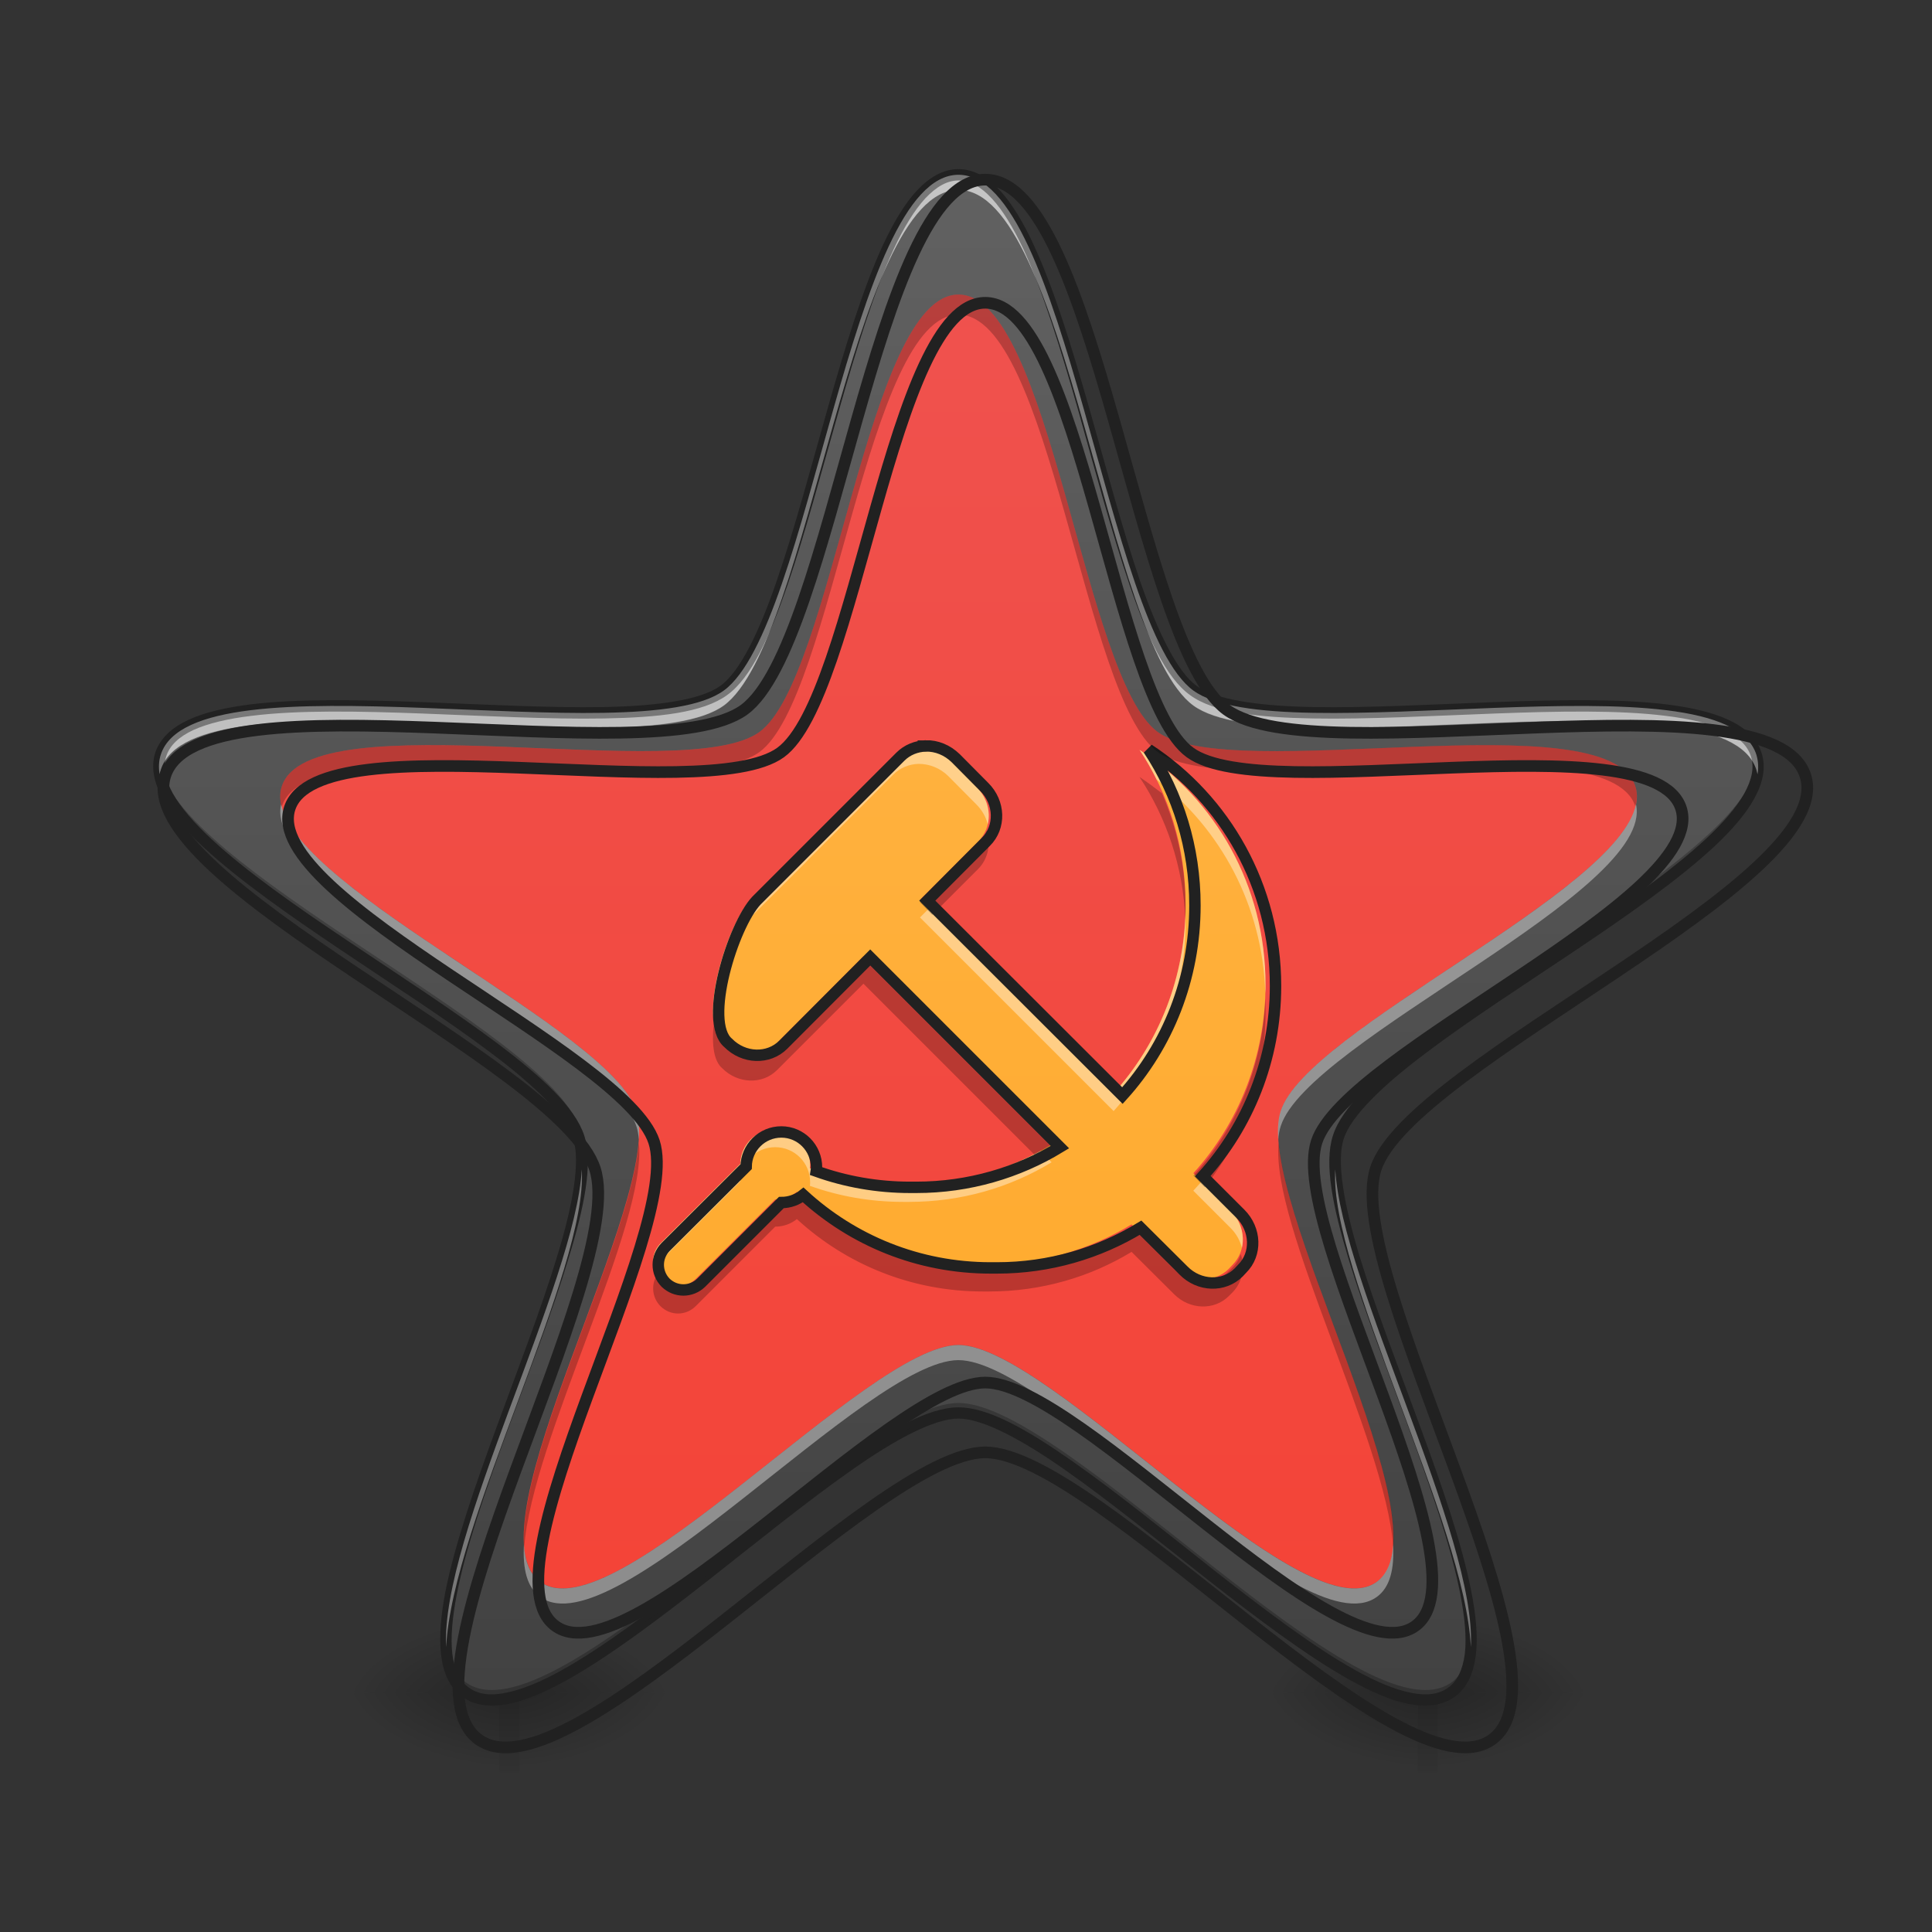 <svg height="32pt" viewBox="0 0 32 32" width="32pt" xmlns="http://www.w3.org/2000/svg" xmlns:xlink="http://www.w3.org/1999/xlink"><rect x="0" y="0" width="32" height="32" fill="#333333" stroke="none"/><linearGradient id="a"><stop offset="0" stop-opacity=".314"/><stop offset=".222" stop-opacity=".275"/><stop offset="1" stop-opacity="0"/></linearGradient><radialGradient id="b" cx="450.909" cy="189.579" gradientTransform="matrix(0 -.078 -.141 -0 34.931 63.595)" gradientUnits="userSpaceOnUse" r="21.167" xlink:href="#a"/><radialGradient id="c" cx="450.909" cy="189.579" gradientTransform="matrix(-0 .078 .141 0 -18.062 -7.527)" gradientUnits="userSpaceOnUse" r="21.167" xlink:href="#a"/><radialGradient id="d" cx="450.909" cy="189.579" gradientTransform="matrix(-0 -.078 .141 -0 -18.062 63.595)" gradientUnits="userSpaceOnUse" r="21.167" xlink:href="#a"/><radialGradient id="e" cx="450.909" cy="189.579" gradientTransform="matrix(0 .078 -.141 0 34.931 -7.527)" gradientUnits="userSpaceOnUse" r="21.167" xlink:href="#a"/><linearGradient id="f"><stop offset="0" stop-opacity=".275"/><stop offset="1" stop-opacity="0"/></linearGradient><linearGradient id="g" gradientTransform="matrix(.013 0 0 .063 7.173 13.439)" gradientUnits="userSpaceOnUse" x1="255.323" x2="255.323" xlink:href="#f" y1="233.5" y2="254.667"/><radialGradient id="h" cx="450.909" cy="189.579" gradientTransform="matrix(0 -.078 -.141 -0 50.146 63.595)" gradientUnits="userSpaceOnUse" r="21.167" xlink:href="#a"/><radialGradient id="i" cx="450.909" cy="189.579" gradientTransform="matrix(-0 .078 .141 0 -2.847 -7.527)" gradientUnits="userSpaceOnUse" r="21.167" xlink:href="#a"/><radialGradient id="j" cx="450.909" cy="189.579" gradientTransform="matrix(-0 -.078 .141 -0 -2.847 63.595)" gradientUnits="userSpaceOnUse" r="21.167" xlink:href="#a"/><radialGradient id="k" cx="450.909" cy="189.579" gradientTransform="matrix(0 .078 -.141 0 50.146 -7.527)" gradientUnits="userSpaceOnUse" r="21.167" xlink:href="#a"/><linearGradient id="l" gradientTransform="matrix(.013 0 0 .063 22.388 13.439)" gradientUnits="userSpaceOnUse" x1="255.323" x2="255.323" xlink:href="#f" y1="233.5" y2="254.667"/><linearGradient id="m" gradientUnits="userSpaceOnUse" x1="15.877" x2="15.877" y1="28.034" y2="2.896"><stop offset="0" stop-color="#f44336"/><stop offset="1" stop-color="#ef5350"/></linearGradient><linearGradient id="n" gradientUnits="userSpaceOnUse" x1="15.877" x2="15.877" y1="28.034" y2="2.896"><stop offset="0" stop-color="#424242"/><stop offset="1" stop-color="#616161"/></linearGradient><linearGradient id="o" gradientUnits="userSpaceOnUse" x1="15.877" x2="15.877" y1="28.034" y2="2.896"><stop offset="0" stop-color="#ffa726"/><stop offset="1" stop-color="#ffb74d"/></linearGradient><path d="m8.602 28.035h2.645v-1.324h-2.645zm0 0" fill="url(#b)"/><path d="m8.27 28.035h-2.648v1.32h2.648zm0 0" fill="url(#c)"/><path d="m8.27 28.035h-2.648v-1.324h2.648zm0 0" fill="url(#d)"/><path d="m8.602 28.035h2.645v1.32h-2.645zm0 0" fill="url(#e)"/><path d="m8.27 27.703h.332v1.652h-.332zm0 0" fill="url(#g)"/><path d="m23.816 28.035h2.645v-1.324h-2.645zm0 0" fill="url(#h)"/><path d="m23.484 28.035h-2.645v1.32h2.645zm0 0" fill="url(#i)"/><path d="m23.484 28.035h-2.645v-1.324h2.645zm0 0" fill="url(#j)"/><path d="m23.816 28.035h2.645v1.32h-2.645zm0 0" fill="url(#k)"/><path d="m23.484 27.703h.332v1.652h-.332zm0 0" fill="url(#l)"/><path d="m15.875 2.895c1.785 0 2.449 7.492 3.891 8.543 1.441 1.047 8.773-.637 9.324 1.059.551 1.695-6.371 4.641-6.922 6.336-.551 1.695 3.316 8.148 1.875 9.195-1.445 1.047-6.383-4.625-8.168-4.625-1.781 0-6.723 5.672-8.164 4.625-1.441-1.047 2.426-7.5 1.875-9.195-.551-1.695-7.473-4.641-6.922-6.336.551-1.695 7.883-.012 9.324-1.059 1.441-1.051 2.105-8.543 3.887-8.543zm0 0" fill="url(#m)"/><path d="m15.875 2.895c-1.781 0-2.445 7.492-3.887 8.543-1.441 1.047-8.773-.637-9.324 1.059-.551 1.695 6.371 4.641 6.922 6.336.551 1.695-3.316 8.148-1.875 9.195 1.441 1.047 6.383-4.625 8.164-4.625 1.785 0 6.727 5.672 8.168 4.625 1.441-1.047-2.426-7.5-1.875-9.195.551-1.695 7.473-4.641 6.922-6.336-.551-1.695-7.883-.012-9.324-1.059-1.441-1.051-2.105-8.543-3.891-8.543zm0 1.984c1.516 0 2.078 6.359 3.301 7.246 1.223.891 7.441-.539 7.91.898.465 1.438-5.406 3.938-5.871 5.375-.469 1.441 2.812 6.914 1.59 7.801-1.227.891-5.414-3.922-6.93-3.922-1.512 0-5.703 4.812-6.926 3.922-1.223-.887 2.059-6.359 1.59-7.801-.469-1.438-6.34-3.938-5.871-5.375s6.688-.008 7.91-.898c1.223-.887 1.785-7.246 3.297-7.246zm0 0" fill="url(#n)"/><path d="m15.875 2.812c-1.781 0-2.445 7.492-3.887 8.543-1.441 1.047-8.773-.637-9.324 1.059-.039.117-.039.238-.012.367.004-.012.008-.023.012-.039.551-1.695 7.883-.012 9.324-1.059 1.441-1.047 2.105-8.539 3.887-8.539 1.785 0 2.449 7.492 3.891 8.539s8.773-.637 9.324 1.059c.004.016.008.027.012.039.027-.129.023-.25-.012-.367-.551-1.695-7.883-.012-9.324-1.059-1.441-1.051-2.105-8.543-3.891-8.543zm-6.242 16.516c-.137 1.914-2.371 6.102-2.242 7.906.129-2.074 2.387-6.285 2.242-7.906zm12.488 0c-.145 1.621 2.113 5.832 2.238 7.906.133-1.805-2.102-5.992-2.238-7.906zm0 0" fill="#fff" fill-opacity=".392"/><path d="m2.637 12.613c-.207 1.711 6.41 4.562 6.949 6.219.031.094.047.203.051.324.008-.188-.008-.352-.051-.488-.523-1.605-6.75-4.328-6.949-6.055zm26.477 0c-.195 1.727-6.422 4.449-6.945 6.055-.043.137-.059.301-.051.488.004-.121.02-.23.051-.324.539-1.656 7.156-4.508 6.945-6.219zm-13.238 10.625c-1.781 0-6.723 5.672-8.164 4.625-.215-.156-.309-.43-.324-.785-.012.438.078.77.324.949 1.441 1.047 6.383-4.625 8.164-4.625 1.785 0 6.727 5.672 8.168 4.625.242-.18.336-.512.32-.949-.012.355-.109.629-.32.785-1.441 1.047-6.383-4.625-8.168-4.625zm0 0" fill-opacity=".235"/><path d="m15.875 2.801c-.254 0-.484.137-.688.355s-.383.523-.555.887c-.34.73-.633 1.703-.918 2.703-.285 1.004-.559 2.039-.852 2.883-.289.844-.609 1.5-.93 1.73-.32.234-1.043.336-1.934.352-.895.016-1.961-.043-3.004-.082-1.043-.039-2.059-.059-2.855.039-.398.051-.746.129-1.016.254s-.469.301-.551.543c-.078.246-.02.504.125.766s.379.527.672.801c.59.547 1.422 1.129 2.289 1.711.863.582 1.766 1.16 2.477 1.699.715.535 1.238 1.043 1.359 1.418.121.379-.004 1.098-.266 1.949-.258.855-.645 1.852-1.004 2.832-.359.977-.691 1.938-.848 2.727-.074.395-.105.75-.07 1.043.035.297.141.543.348.691.207.152.473.176.766.121.293-.059.617-.199.969-.395.703-.391 1.512-1.004 2.332-1.645.82-.645 1.652-1.32 2.383-1.832.73-.516 1.375-.855 1.77-.855.398 0 1.039.34 1.773.855.73.512 1.562 1.188 2.379 1.832.82.641 1.633 1.254 2.336 1.645.352.195.676.336.969.395.293.055.559.031.766-.121.207-.148.312-.395.348-.691.035-.293.004-.648-.074-1.043-.152-.789-.484-1.75-.844-2.727-.359-.98-.746-1.977-1.008-2.832-.258-.852-.387-1.57-.262-1.949.121-.375.645-.883 1.359-1.418.711-.539 1.609-1.117 2.477-1.699.867-.582 1.699-1.164 2.289-1.711.293-.273.527-.539.672-.801.145-.262.203-.52.121-.766-.078-.242-.277-.418-.547-.543-.27-.125-.617-.203-1.016-.254-.797-.098-1.812-.078-2.855-.039-1.043.039-2.109.098-3.004.082-.895-.016-1.613-.117-1.934-.352-.32-.23-.641-.887-.934-1.73-.289-.844-.562-1.879-.848-2.883-.285-1-.582-1.973-.922-2.703-.168-.363-.352-.668-.551-.887-.203-.219-.434-.355-.691-.355zm0 .188c.191 0 .371.102.551.297.184.195.355.484.523.836.328.711.625 1.676.91 2.676.281 1.004.559 2.039.852 2.895.293.855.598 1.531 1 1.82.398.293 1.137.371 2.039.387.906.016 1.977-.043 3.016-.082 1.039-.039 2.051-.059 2.824.039.391.047.719.125.961.234.242.113.391.254.449.434.059.18.02.383-.109.617-.129.23-.352.488-.637.754-.574.531-1.402 1.113-2.266 1.691-.863.578-1.762 1.16-2.484 1.703-.723.547-1.273 1.043-1.426 1.516-.152.469 0 1.195.262 2.059.266.867.652 1.863 1.012 2.84.359.977.688 1.934.836 2.703.074.383.105.719.074.984-.035.262-.121.449-.273.559-.156.113-.359.141-.621.086-.262-.051-.57-.18-.914-.371-.684-.379-1.488-.988-2.309-1.629-.816-.645-1.648-1.32-2.391-1.84-.738-.516-1.383-.887-1.879-.887-.492 0-1.137.371-1.879.887-.738.52-1.57 1.195-2.387 1.84-.82.641-1.625 1.25-2.309 1.629-.344.191-.656.32-.918.371-.258.055-.465.027-.617-.086-.152-.109-.242-.297-.273-.559-.031-.266 0-.602.074-.984.148-.77.477-1.727.836-2.703s.746-1.973 1.008-2.84c.266-.863.418-1.59.266-2.059-.156-.473-.703-.969-1.426-1.516-.723-.543-1.621-1.125-2.484-1.703-.867-.578-1.695-1.16-2.266-1.691-.285-.266-.508-.523-.637-.754-.129-.234-.168-.438-.109-.617.059-.18.207-.32.449-.434.242-.109.57-.188.961-.234.773-.098 1.785-.078 2.824-.039 1.039.039 2.109.098 3.012.082.906-.016 1.641-.094 2.043-.387.402-.289.703-.965 1-1.82.293-.855.566-1.891.852-2.895.285-1 .578-1.965.91-2.676.164-.352.34-.641.52-.836.184-.195.363-.297.551-.297zm0 0" fill="#212121"/><path d="m15.215 12.363c-.152.004-.305.062-.418.176l-2.367 2.367c-.387.414-.875 1.988-.465 2.336.258.262.664.273.906.031l1.43-1.434 3.117 3.117c-.688.418-1.496.66-2.359.66h-.102c-.543 0-1.062-.094-1.543-.266.004-.023.004-.043.004-.062 0-.32-.258-.582-.578-.582-.316 0-.574.254-.578.57l-1.324 1.32c-.16.164-.16.422 0 .586.164.16.422.16.586 0l1.316-1.316c.137 0 .262-.047.359-.125.812.746 1.891 1.199 3.082 1.199h.102c.863 0 1.672-.242 2.359-.66l.707.703c.258.262.664.273.906.031l.055-.059c.246-.242.23-.648-.027-.906l-.617-.617c.742-.82 1.195-1.918 1.195-3.125 0-1.633-.828-3.062-2.086-3.887.484.734.762 1.613.762 2.562 0 1.207-.449 2.305-1.191 3.125l-3.207-3.203.961-.965c.246-.242.234-.648-.027-.906l-.465-.469c-.141-.137-.316-.207-.492-.203zm0 0" fill="url(#o)"/><path d="m15.215 12.363c-.152.004-.305.062-.418.176l-2.367 2.367c-.305.324-.676 1.379-.613 1.98.047-.605.352-1.414.613-1.691l.91-.906.055-.059 1.402-1.402c.113-.113.266-.172.418-.176.176 0 .352.066.492.203l.465.469c.098.098.16.211.188.332.051-.211-.012-.449-.188-.621l-.465-.469c-.141-.137-.316-.207-.492-.203zm3.66.059c.105.156.199.32.281.488 1.062.816 1.758 2.094 1.801 3.539.004-.047.004-.094.004-.141 0-1.633-.828-3.062-2.086-3.887zm-3.492 2.629-.145.145 3.207 3.207c.742-.824 1.191-1.918 1.191-3.125 0-.051 0-.098 0-.148-.035 1.152-.48 2.191-1.191 2.98zm-2.543 3.656c-.316 0-.574.254-.578.57l-1.324 1.32c-.117.121-.148.289-.094.438.02-.055.051-.105.094-.148l1.324-1.32c.004-.316.262-.566.578-.566.32 0 .578.258.578.578 0 .02 0 .043-.004.062.48.172 1 .266 1.543.266h.102c.863 0 1.672-.238 2.359-.656l-.184-.188c-.645.355-1.387.555-2.176.555h-.102c-.543 0-1.062-.094-1.543-.27.004-.02.004-.039.004-.059 0-.32-.258-.582-.578-.582zm7.062.863c-.047.051-.09.102-.137.152l.617.617c.098.098.16.215.188.332.047-.211-.016-.449-.188-.621zm0 0" fill="#fff" fill-opacity=".392"/><path d="m18.875 12.871c.449.68.723 1.488.758 2.359.004-.066.004-.137.004-.203 0-.672-.141-1.309-.391-1.887-.121-.094-.242-.184-.371-.27zm-2.531.887c-.031.082-.078.16-.145.223l-.961.965.203.207.758-.758c.172-.172.215-.418.145-.637zm-2.043 2.125-1.43 1.43c-.242.242-.648.23-.906-.027-.078-.066-.121-.172-.145-.309-.031.324 0 .598.145.719.258.258.664.27.906.027l1.43-1.43 2.855 2.855c.09-.047.176-.098.262-.148zm6.656.672c-.047 1.125-.488 2.145-1.191 2.918l.188.191c.633-.793 1.008-1.805 1.008-2.902 0-.07 0-.141-.004-.207zm-7.758 3.227c-.098.078-.223.125-.359.125l-1.316 1.316c-.164.164-.422.164-.586 0-.027-.027-.047-.055-.066-.086-.09.156-.066.363.066.496.164.164.422.164.586 0l1.316-1.316c.137 0 .262-.047.359-.125.812.746 1.891 1.199 3.082 1.199h.102c.863 0 1.672-.238 2.359-.656l.707.703c.258.258.664.27.906.027l.055-.055c.168-.168.215-.414.141-.637-.027.082-.074.16-.141.227l-.055.055c-.242.242-.648.23-.906-.027l-.707-.707c-.688.418-1.496.66-2.359.66h-.102c-1.191 0-2.27-.453-3.082-1.199zm0 0" fill-opacity=".235"/><path d="m243.414-17.206c-2.437.062-4.875 1-6.687 2.812l-37.871 37.871c-6.187 6.624-13.999 31.809-7.437 37.371 4.125 4.187 10.624 4.375 14.499.5l22.873-22.935 49.87 49.87c-10.999 6.687-23.935 10.561-37.746 10.561h-1.625c-8.687 0-16.998-1.5-24.685-4.25.062-.375.062-.687.062-1 0-5.125-4.125-9.312-9.249-9.312-5.062 0-9.187 4.062-9.249 9.124l-21.185 21.123c-2.562 2.625-2.562 6.749 0 9.374 2.625 2.562 6.749 2.562 9.374 0l21.06-21.06c2.187 0 4.187-.75 5.749-2 12.999 11.936 30.247 19.186 49.308 19.186h1.625c13.811 0 26.747-3.875 37.746-10.561l11.311 11.249c4.125 4.187 10.624 4.375 14.499.5l.875-.937c3.937-3.875 3.687-10.374-.437-14.499l-9.874-9.874c11.874-13.124 19.123-30.685 19.123-49.995 0-26.123-13.249-48.995-33.372-62.182 7.749 11.749 12.186 25.81 12.186 40.996 0 19.311-7.187 36.871-19.061 49.995l-51.308-51.245 15.374-15.436c3.937-3.875 3.75-10.374-.437-14.499l-7.437-7.499c-2.25-2.187-5.062-3.312-7.874-3.25zm0 0" fill="none" stroke="#212121" stroke-width="3" transform="matrix(.063 0 0 .063 0 13.439)"/><path d="m15.875 4.879c-1.512 0-2.074 6.359-3.297 7.246-1.223.891-7.441-.539-7.91.898-.035.109-.035.223-.004.34.004 0 .004-.004.004-.008.469-1.438 6.688-.012 7.91-.898 1.223-.891 1.785-7.246 3.297-7.246 1.516 0 2.078 6.355 3.301 7.246 1.223.887 7.441-.539 7.91.898v.008c.031-.117.035-.23 0-.34-.469-1.438-6.688-.008-7.91-.898-1.223-.887-1.785-7.246-3.301-7.246zm-13.223 7.984c.004.012.008.023.008.035 0-.012-.004-.023-.008-.035zm26.449 0c-.004.012-.008.023-.012.035zm-26.438.043c.004.012.008.023.008.031 0-.008-.004-.02-.008-.031zm26.426 0c-.004.012-.008.023-.012.031.004-.008.008-.02.012-.031zm-26.414.043c.004.012.008.02.012.031-.004-.012-.008-.02-.012-.031zm26.402 0c-.004.012-.008.02-.012.031.004-.012.008-.02.012-.031zm-26.387.043c.004.012.008.02.012.031-.004-.012-.008-.02-.012-.031zm26.371 0c-.004.012-.008.02-.012.031.004-.012.008-.02.012-.031zm-26.355.043c.004.008.008.02.016.031-.008-.012-.012-.023-.016-.031zm26.34 0c-.008.008-.012.02-.016.031.004-.012.008-.023.016-.031zm-26.32.043c.004.012.008.02.016.031-.008-.012-.012-.02-.016-.031zm26.301 0c-.004.012-.012.02-.016.031.004-.012.012-.02.016-.031zm-26.281.043c.008.012.012.02.016.031-.004-.012-.008-.02-.016-.031zm26.258 0c-.004.012-.008.02-.016.031.008-.012.012-.02.016-.031zm-26.234.043c.008.012.012.02.02.031-.008-.012-.012-.02-.02-.031zm26.215 0c-.008.012-.012.02-.02.031.008-.012.012-.02.02-.031zm-26.191.043c.008.012.016.023.02.035-.004-.012-.012-.023-.02-.035zm26.164 0c-.004.012-.012.023-.02.035.008-.012.016-.023.02-.035zm-26.137.043c.008.012.016.023.023.035-.008-.012-.016-.023-.023-.035zm26.113 0c-.008.012-.016.023-.023.035.008-.012.016-.023.023-.035zm-26.09.039c.039.059.078.117.125.176-.047-.059-.086-.117-.125-.176zm.125.176c.012.012.023.027.035.043-.012-.016-.023-.031-.035-.043zm25.938-.176c-.035.059-.078.117-.121.176.043-.059.086-.117.121-.176zm-.121.176c-.012.012-.023.027-.035.043.012-.016.023-.031.035-.043zm-25.781.043c.012.012.02.023.031.039-.012-.016-.02-.027-.031-.039zm25.746 0c-.012.012-.023.023-.031.039.008-.016.02-.027.031-.039zm-25.707.047c.012.012.02.023.031.035-.012-.012-.02-.023-.031-.035zm25.668 0c-.012.012-.023.023-.031.035.008-.012.02-.023.031-.035zm-25.629.047c.012.012.023.023.035.035-.012-.012-.023-.023-.035-.035zm25.586 0c-.008.012-.02.023-.031.035.012-.012.023-.023.031-.035zm-25.543.047c.012.012.023.023.035.035-.012-.012-.023-.023-.035-.035zm25.504 0c-.012.012-.023.023-.035.035.012-.012.023-.023.035-.035zm-25.465.043c.012.016.027.027.039.039-.012-.012-.027-.023-.039-.039zm25.422 0c-.012.016-.023.027-.035.039.012-.012.023-.023.035-.039zm-25.375.051c.012.012.023.023.035.031-.012-.008-.023-.02-.035-.031zm25.328 0c-.008.012-.02.023-.031.031.012-.008.023-.02.031-.031zm-25.277.051.031.031c-.012-.012-.023-.023-.031-.031zm25.23 0c-.012.008-.02.02-.031.031.012-.012.02-.023.031-.031zm-25.191.039c.031.031.062.059.094.09-.031-.031-.062-.059-.094-.09zm25.152 0c-.031.031-.062.059-.094.09.031-.031.062-.059.094-.09zm-25.059.09c.023.023.051.047.074.07-.023-.023-.051-.047-.074-.07zm24.965 0c-.027.023-.051.047-.074.07.023-.023.047-.047.074-.07zm-24.84.117c.02.016.039.035.059.051-.02-.016-.039-.035-.059-.051zm24.715 0c-.02.016-.039.035-.059.051.02-.016.039-.035.059-.051zm-24.602.098c.02.02.039.035.059.055-.02-.02-.039-.035-.059-.055zm24.488 0c-.02.02-.039.035-.059.055.02-.02.039-.035.059-.055zm-24.375.102c.023.016.043.035.066.051-.023-.016-.043-.035-.066-.051zm24.262 0c-.023.016-.043.035-.066.051.023-.016.043-.035.066-.051zm-24.137.098c.02.02.043.039.062.055-.02-.016-.043-.035-.062-.055zm24.012 0c-.02.02-.043.039-.062.055.02-.016.043-.035.062-.055zm-23.891.102c.023.02.047.035.07.055-.023-.02-.047-.035-.07-.055zm23.77 0c-.023.02-.047.035-.074.055.027-.02.051-.035.074-.055zm-23.645.098c.023.02.051.039.078.059-.027-.02-.055-.039-.078-.059zm23.52 0c-.027.02-.051.039-.078.059.027-.02.051-.039.078-.059zm-.121.094c-.031.023-.062.043-.094.066.031-.023.062-.043.094-.066zm-23.27.004c.027.023.055.043.082.062-.027-.02-.055-.039-.082-.062zm23.043.164c-.02.012-.035.023-.055.039.02-.016.035-.027.055-.039zm-22.824 0c.016.012.035.023.051.039-.016-.016-.035-.027-.051-.039zm.141.102c.027.02.051.039.078.055-.027-.016-.051-.035-.078-.055zm22.543 0c-.031.023-.059.043-.086.062.027-.02.055-.039.086-.062zm-.141.102c-.035.023-.07.051-.105.074.035-.023.07-.051.105-.074zm-22.258.004c.031.02.062.043.094.066-.031-.023-.062-.047-.094-.066zm22.113.098c-.035.023-.066.047-.102.07.035-.023.066-.047.102-.07zm-21.973 0c.035.023.066.047.098.07-.031-.023-.062-.047-.098-.07zm.152.109c.031.02.062.039.094.062-.031-.023-.062-.043-.094-.062zm21.668 0c-.031.02-.062.039-.094.062.031-.023.062-.043.094-.062zm-21.527.098c.086.055.168.113.254.168-.086-.055-.168-.113-.254-.168zm21.383 0c-.082.055-.168.113-.254.172.086-.059.172-.117.254-.172zm-.406.273c-.055.039-.105.074-.16.109.055-.035.105-.07.16-.109zm-20.562.004c.051.035.105.07.156.105-.051-.035-.105-.07-.156-.105zm.297.199c.059.039.117.078.18.121-.062-.043-.121-.082-.18-.121zm19.965 0c-.059.039-.121.078-.18.121.062-.043.121-.082.18-.121zm-19.246.477c.023.02.047.035.074.051-.027-.016-.051-.031-.074-.051zm18.527 0c-.023.02-.051.035-.074.051.023-.016.051-.031.074-.051zm-18.445.059c.102.066.199.133.301.199-.102-.066-.199-.133-.301-.199zm18.363 0c-.102.066-.199.133-.301.199.102-.066.199-.133.301-.199zm-17.984.254c.078.055.156.105.238.16-.082-.055-.16-.105-.238-.16zm17.605 0c-.078.055-.16.105-.238.16.078-.055.16-.105.238-.16zm-17.332.188c.035.023.07.047.105.07-.035-.023-.07-.047-.105-.07zm17.055 0c-.031.023-.066.047-.102.07.035-.023.07-.047.102-.07zm-16.902.102c.031.023.066.047.098.07-.031-.023-.066-.047-.098-.07zm16.754 0c-.031.023-.066.047-.098.07.031-.023.066-.047.098-.07zm-16.605.105c.031.023.062.043.09.066-.027-.023-.059-.043-.09-.066zm16.457 0c-.031.023-.062.043-.094.066.031-.023.062-.043.094-.066zm-16.309.105c.027.02.055.039.082.059-.027-.02-.055-.039-.082-.059zm16.16 0c-.027.02-.055.039-.082.059.027-.02.055-.039.082-.059zm-16.02.102c.027.02.055.039.082.059-.027-.02-.055-.039-.082-.059zm15.879 0c-.027.02-.055.039-.082.059.027-.02.055-.039.082-.059zm-15.746.098c.027.02.055.043.082.062-.027-.02-.055-.043-.082-.062zm15.613 0c-.031.02-.059.043-.086.062.027-.02.055-.043.086-.062zm-15.48.098c.031.023.062.047.094.07-.031-.023-.062-.047-.094-.07zm15.348 0c-.031.023-.062.047-.094.07.031-.023.062-.047.094-.07zm-15.219.098c.031.027.062.051.094.074-.031-.023-.062-.047-.094-.074zm15.09 0c-.031.027-.062.051-.094.074.031-.023.062-.047.094-.074zm-14.965.098c.039.035.078.066.117.098-.039-.031-.078-.062-.117-.098zm14.84 0c-.043.035-.082.066-.121.098.039-.031.082-.062.121-.098zm-14.711.105c.035.031.07.059.105.086-.035-.027-.07-.055-.105-.086zm14.582 0c-.035.031-.07.059-.105.086.035-.027.07-.055.105-.086zm-14.445.113c.023.023.051.047.074.066-.023-.02-.051-.043-.074-.066zm14.309 0c-.027.023-.051.047-.074.066.023-.02.047-.043.074-.066zm-14.191.102c.02.02.043.039.062.059-.02-.02-.043-.039-.062-.059zm14.074 0c-.02.02-.043.039-.062.059.02-.02.043-.039.062-.059zm-13.938.129c.004.004.008.008.012.012-.004-.004-.008-.008-.012-.012zm13.801 0c-.008.004-.012.008-.016.012.004-.004.008-.008.016-.012zm-13.711.09c.008.008.016.016.023.02-.008-.004-.016-.012-.023-.02zm13.617 0c-.008.008-.016.016-.023.02.008-.004.016-.012.023-.02zm-13.57.043c.008.012.02.02.027.031-.008-.012-.02-.02-.027-.031zm13.527 0c-.008.012-.02.02-.031.031.012-.012.023-.02.031-.031zm-13.488.043c.016.012.027.027.039.043-.012-.016-.023-.031-.039-.043zm13.449 0c-.016.012-.027.027-.043.043.016-.016.027-.031.043-.043zm-13.406.043c.012.016.027.031.039.047-.012-.016-.027-.031-.039-.047zm.039.047c.012.012.027.027.039.043-.012-.016-.027-.031-.039-.043zm13.324-.047c-.012.016-.027.031-.039.047.012-.016.027-.031.039-.047zm-.039.047c-.016.012-.027.027-.039.043.012-.016.023-.031.039-.043zm-13.238.051c.008.012.02.023.027.035-.008-.012-.02-.023-.027-.035zm13.191 0c-.008.012-.02.023-.027.035.008-.012.02-.023.027-.035zm-13.156.047c.012.008.02.02.027.031-.008-.012-.016-.023-.027-.031zm13.117 0c-.008.008-.016.02-.023.031.008-.012.016-.023.023-.031zm-13.078.043c.004.012.012.02.02.031-.008-.012-.016-.02-.02-.031zm13.043 0c-.008.012-.012.02-.02.031.008-.012.012-.02.02-.031zm-13.012.047c.008.008.012.016.02.023-.008-.008-.012-.016-.02-.023zm12.98 0c-.008.008-.012.016-.02.023.008-.008.012-.016.02-.023zm-12.949.043c.004.008.012.016.016.023-.004-.008-.012-.016-.016-.023zm12.918 0c-.008.008-.012.016-.016.023.004-.008.008-.016.016-.023zm-12.891.039c.004.008.012.02.016.027-.004-.008-.012-.02-.016-.027zm12.863 0c-.008.008-.012.02-.016.027.004-.008.008-.02.016-.027zm-12.836.043c.004.008.008.016.012.023-.004-.008-.008-.016-.012-.023zm12.809 0c-.004.008-.008.016-.016.023.008-.008.012-.016.016-.023zm-.023.039c-.004.008-.008.02-.016.027.008-.008.012-.02.016-.027zm-12.762.004c.004.008.008.012.012.02-.004-.008-.008-.012-.012-.02zm12.738.039c-.004.008-.008.016-.012.023.004-.008.008-.016.012-.023zm-12.715 0c.004.008.008.016.012.023-.004-.008-.008-.016-.012-.023zm.02.039c.004.008.008.016.012.027-.004-.012-.008-.02-.012-.027zm12.676 0c-.004.008-.008.016-.012.027.004-.012.008-.02.012-.027zm-12.66.039c.004.012.008.02.012.031-.004-.012-.008-.02-.012-.031zm12.645 0c-.008.012-.012.02-.012.031 0-.012.004-.02.012-.031zm-12.629.039c.008.012.012.027.016.039-.004-.012-.008-.027-.016-.039zm.016.039c.004.012.008.023.012.039-.004-.016-.008-.027-.012-.039zm12.598-.039c-.008.012-.012.027-.016.039.004-.012.008-.027.016-.039zm-.016.039c-.004.012-.008.023-.012.039.004-.016.008-.027.012-.039zm-12.57.047c.004.008.008.02.008.031 0-.012-.004-.023-.008-.031zm12.559 0c-.004.008-.008.02-.008.031 0-.012.004-.023.008-.031zm-11.578.039c-.137 1.645-2.027 5.195-1.898 6.703.125-1.777 2.043-5.352 1.898-6.703zm10.598 0c-.145 1.352 1.773 4.926 1.898 6.703.129-1.508-1.762-5.059-1.898-6.703zm-11.566 0c0 .016.004.027.008.039-.004-.012-.008-.023-.008-.039zm12.535 0c-.004.016-.004.027-.008.039.004-.012.004-.023.008-.039zm-12.527.043c.004.012.004.027.008.039-.004-.012-.004-.027-.008-.039zm12.52 0c-.004.012-.004.027-.008.039.004-.012.004-.027.008-.039zm-12.512.051c0 .012.004.02.004.031 0-.012-.004-.02-.004-.031zm12.504 0c-.004.012-.004.02-.004.031 0-.012 0-.02.004-.031zm-12.5.047c.004.012.004.023.004.035 0-.012 0-.023-.004-.035zm12.492 0c0 .012 0 .023-.004.035.004-.012.004-.023.004-.035zm-12.484.105v.012c0-.004 0-.008 0-.012zm12.477 0v.012c0-.004 0-.008 0-.012zm-12.473.078v.004s0 0 0-.004zm12.473 0v.004s0 0 0-.004zm-12.477.082v.008c0-.004 0-.004 0-.008zm12.48 0v.008c0-.004 0-.004 0-.008zm-6.281 4.078c-.043.004-.09.008-.137.016.047-.008.094-.012.137-.016zm.082 0c.043.004.09.008.133.016-.043-.008-.09-.012-.133-.016zm-.461.082c-.035.012-.07.023-.105.035.035-.012.07-.023.105-.035zm.84 0c.035.012.07.023.105.035-.035-.012-.07-.023-.105-.035zm-1.168.133c-.035.02-.074.035-.113.059.039-.023.078-.039.113-.059zm1.492 0c.039.02.078.035.117.059-.039-.023-.078-.039-.117-.059zm-1.785.152c-.125.07-.25.148-.383.23.133-.082.258-.16.383-.23zm2.082 0c.121.07.25.148.379.23-.129-.082-.258-.16-.379-.23zm-2.73.41c-.09.059-.184.125-.273.191.09-.066.184-.133.273-.191zm3.379 0c.09.059.18.125.273.191-.094-.066-.184-.133-.273-.191zm-3.797.293c-.141.105-.285.211-.434.324.148-.113.293-.219.434-.324zm4.211 0c.145.105.289.211.438.324-.148-.113-.293-.219-.438-.324zm-5.09.668c-.203.16-.406.32-.609.48.203-.16.406-.32.609-.48zm-.609.48c-.41.324-.82.652-1.227.961.406-.309.816-.637 1.227-.961zm6.582-.48c.199.16.406.32.609.48-.203-.16-.41-.32-.609-.48zm.609.48c.41.324.82.652 1.227.961-.406-.309-.816-.637-1.227-.961zm-8.566 1.074c-.102.074-.203.148-.301.223.098-.074.199-.148.301-.223zm-.301.223c-.098.07-.195.141-.293.211.098-.07.195-.141.293-.211zm10.242-.223c.102.074.199.148.301.223-.102-.074-.199-.148-.301-.223zm.301.223c.098.07.195.141.293.211-.098-.07-.195-.141-.293-.211zm-13.758.398c.004.02.004.039.008.059-.004-.02-.004-.039-.008-.059zm16.969 0c0 .02 0 .039-.004.059.004-.02.004-.039.004-.059zm-16.961.059c0 .02.004.039.008.059-.004-.02-.008-.039-.008-.059zm.008.059c0 .02.004.035.008.055-.004-.02-.008-.035-.008-.055zm.008.055c.016.09.039.176.07.25-.031-.074-.055-.16-.07-.25zm16.941-.113c0 .02-.004.039-.008.059.004-.02.008-.039.008-.059zm-.008.059c0 .02-.004.035-.008.055.004-.02.008-.035.008-.055zm-.008.055c-.016.09-.039.176-.074.25.035-.074.059-.16.074-.25zm-14.594.02c-.09.059-.18.113-.27.164.09-.051.18-.105.27-.164zm12.262 0c.09.059.18.113.27.164-.09-.051-.18-.105-.27-.164zm-12.531.164c-.066.039-.133.074-.195.109.062-.035.129-.07.195-.109zm12.801 0c.066.039.133.074.195.109-.062-.035-.129-.07-.195-.109zm-14.789.07c.004.012.012.023.016.035-.004-.012-.012-.023-.016-.035zm16.777 0c-.008.012-.012.023-.016.035.004-.012.008-.023.016-.035zm-16.754.047c.004.008.008.02.016.027-.008-.008-.012-.02-.016-.027zm16.73 0c-.004.008-.012.02-.016.027.004-.008.012-.02.016-.027zm-15.027.027c-.062.031-.125.062-.188.094zm13.32 0c.066.031.129.062.191.094-.062-.031-.125-.062-.191-.094zm-15 .016c.004.008.008.016.016.023-.008-.008-.012-.016-.016-.023zm16.684 0c-.004.008-.012.016-.016.023.004-.008.012-.016.016-.023zm-.023.039c-.008.008-.012.016-.02.023.008-.008.012-.016.02-.023zm-16.637 0c.004.008.012.016.016.02-.004-.004-.012-.012-.016-.02zm16.609.035c-.004.008-.012.012-.02.02.008-.008.016-.012.02-.02zm-16.582 0c.004.008.012.012.016.02-.004-.008-.012-.012-.016-.02zm1.383.031c-.043.02-.082.035-.121.051.039-.016.078-.031.121-.051zm13.816 0c.043.02.082.035.121.051-.039-.016-.078-.031-.121-.051zm-15.172 0c.008.008.012.016.02.023-.008-.008-.012-.016-.02-.023zm16.527 0c-.008.008-.016.016-.02.023.004-.008.012-.016.02-.023zm-16.496.031c.008.008.016.016.023.023-.008-.008-.016-.016-.023-.023zm16.465 0c-.008.008-.016.016-.023.023.008-.008.016-.016.023-.023zm-15.262.02c-.078.035-.156.062-.23.086.074-.023.152-.051.23-.086zm14.059 0c.078.035.156.062.23.086-.074-.023-.152-.051-.23-.086zm-15.23.012c.004 0 .004.004.004.004s0-.004-.004-.004zm16.398 0s0 .004-.004.004c.004 0 .004-.004.004-.004zm-16.293.07c.02.012.043.023.062.031-.02-.008-.043-.02-.062-.031zm16.191 0c-.02.012-.043.023-.066.031.023-.008.047-.02.066-.031zm-15.355.004c-.094.027-.18.051-.266.062.086-.012.172-.035.266-.062zm14.52 0c.09.027.18.051.266.062-.086-.012-.176-.035-.266-.062zm-15.191.059c.023.004.047.012.07.016-.023-.004-.047-.012-.07-.016zm15.863 0c-.023.008-.051.012-.078.016.027-.004.055-.008.078-.016zm0 0" fill-opacity=".235"/><path d="m15.875 2.895c-1.781 0-2.445 7.492-3.887 8.543-1.441 1.047-8.773-.637-9.324 1.059-.035.105-.039.215-.02.328.004-.027.012-.055.02-.078.551-1.695 7.883-.012 9.324-1.059 1.441-1.051 2.105-8.543 3.887-8.543 1.785 0 2.449 7.492 3.891 8.543 1.441 1.047 8.773-.637 9.324 1.059.008.023.012.051.02.078.02-.113.012-.223-.02-.328-.551-1.695-7.883-.012-9.324-1.059-1.441-1.051-2.105-8.543-3.891-8.543zm-11.219 10.426c-.328 1.445 5.422 3.906 5.883 5.328.023.066.035.145.043.227.012-.188 0-.348-.043-.477-.438-1.344-5.586-3.609-5.883-5.078zm22.441 0c-.297 1.469-5.449 3.734-5.883 5.078-.043.129-.055.289-.043.477.008-.082.02-.16.043-.227.461-1.422 6.207-3.883 5.883-5.328zm-17.461 6.047c-.105 1.883-2.344 6.074-2.246 7.914.094-2.043 2.352-6.254 2.246-7.914zm12.48 0c-.105 1.66 2.152 5.871 2.246 7.914.098-1.84-2.141-6.031-2.246-7.914zm-6.242 2.91c-1.512 0-5.703 4.812-6.926 3.922-.172-.125-.254-.336-.27-.617-.023.402.051.711.27.867 1.223.891 5.414-3.922 6.926-3.922 1.516 0 5.703 4.812 6.93 3.922.219-.156.293-.465.27-.867-.016.281-.102.492-.27.617-1.227.891-5.414-3.922-6.93-3.922zm0 0" fill="#fff" fill-opacity=".392"/><path d="m959.908 175.023c-107.706 0-147.86 453.028-235.017 516.565-87.157 63.301-530.501-38.5-563.804 64.01-33.304 102.51 385.239 280.603 418.543 383.113 33.304 102.51-200.532 492.709-113.375 556.01 87.157 63.301 385.947-279.658 493.654-279.658 107.942 0 406.733 342.959 493.89 279.658 87.157-63.301-146.679-453.5-113.375-556.01 33.304-102.51 451.847-280.603 418.543-383.113-33.304-102.51-476.647-.709-563.804-64.01-87.157-63.537-127.311-516.565-235.253-516.565zm0 119.989c91.645 0 125.657 384.53 199.587 438.147 73.93 53.853 449.957-32.595 478.301 54.326 28.108 86.921-326.898 238.088-355.005 325.008-28.344 87.157 170.063 418.07 96.133 471.687-74.166 53.853-327.37-237.143-419.015-237.143-91.409 0-344.849 290.996-418.779 237.143-73.93-53.617 124.476-384.53 96.133-471.687-28.344-86.921-383.349-238.088-355.005-325.008 28.344-86.921 404.371-.472 478.301-54.326 73.93-53.617 107.942-438.147 199.351-438.147zm0 0" fill="none" stroke="#212121" stroke-linecap="square" stroke-linejoin="round" stroke-width="11.339" transform="scale(.017)"/></svg>